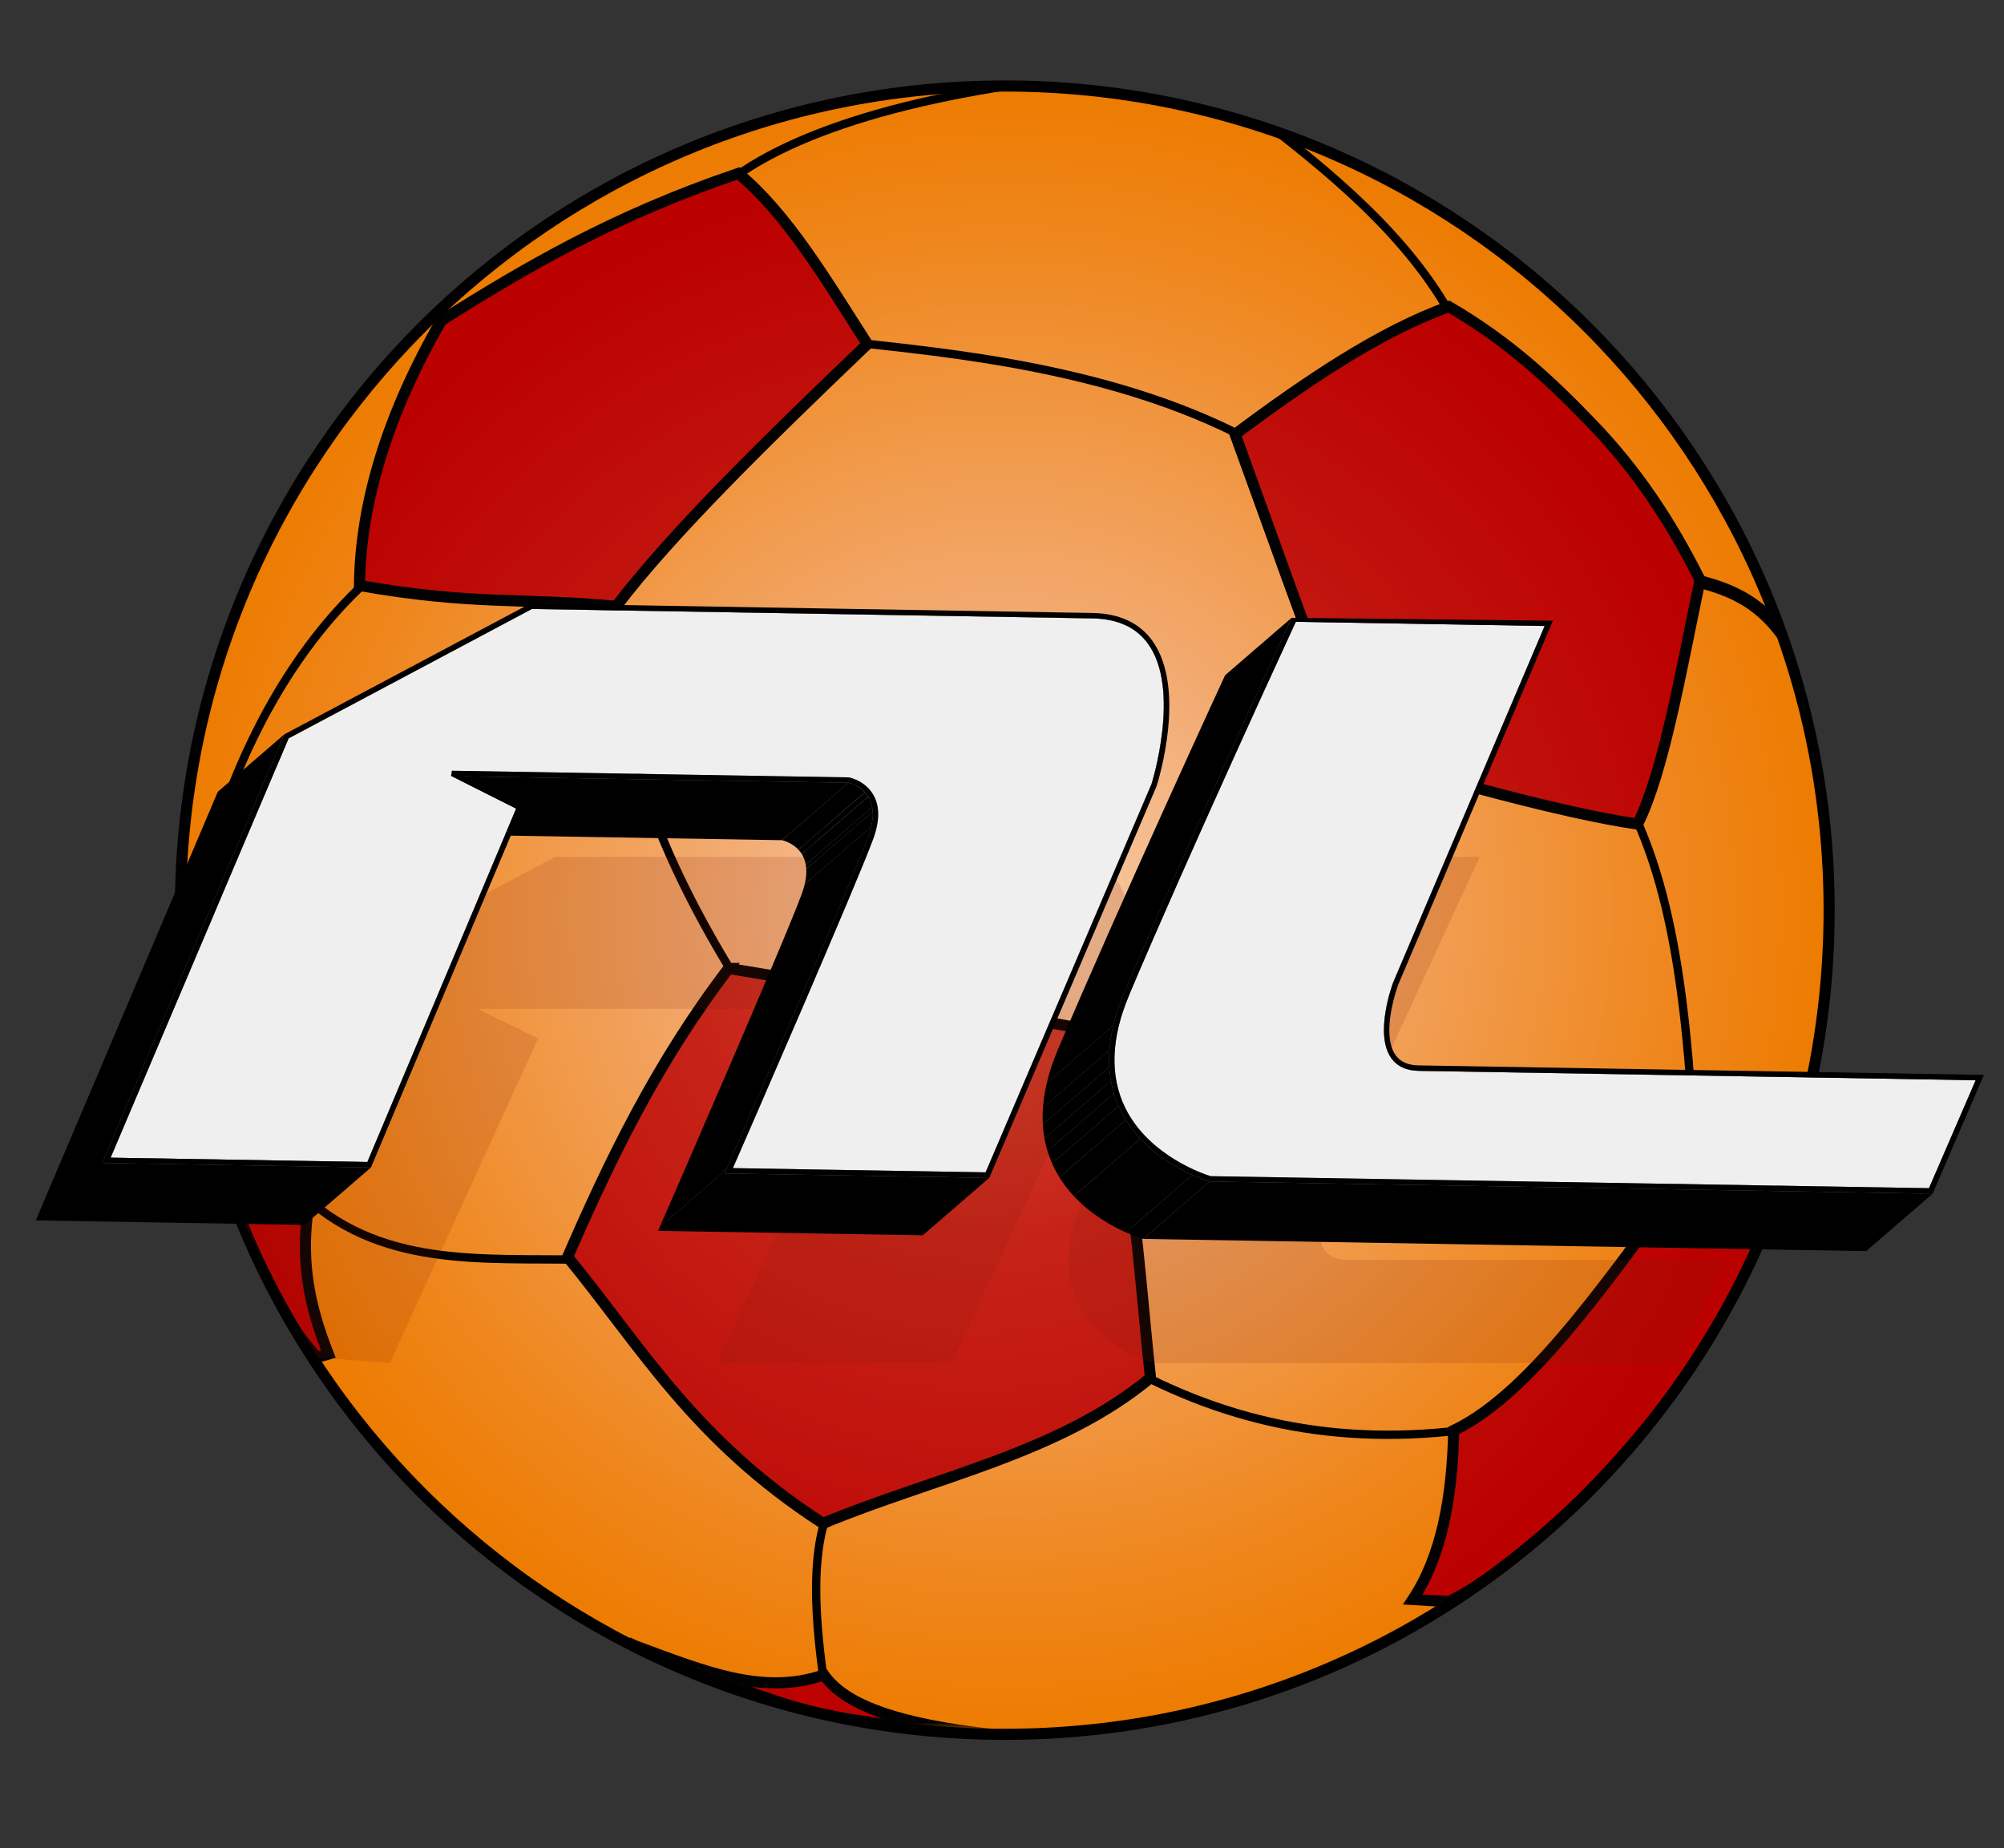 <?xml version="1.0" encoding="UTF-8"?>
<svg xmlns="http://www.w3.org/2000/svg" xmlns:xlink="http://www.w3.org/1999/xlink" viewBox="-41.5 -9.5 361 333">
  <rect x="-41.5" y="-9.5" width="361" height="333" fill="#333333" stroke="none"/>
  <switch>
    <g>
      <g xmlns:cc="http://creativecommons.org/ns#" xmlns:dc="http://purl.org/dc/elements/1.1/" xmlns:inkscape="http://www.inkscape.org/namespaces/inkscape" xmlns:rdf="http://www.w3.org/1999/02/22-rdf-syntax-ns#" xmlns:sodipodi="http://sodipodi.sourceforge.net/DTD/sodipodi-0.dtd" xmlns:svg="http://www.w3.org/2000/svg" inkscape:output_extension="org.inkscape.output.svg.inkscape" inkscape:version=".46" sodipodi:docname="Soccerball_shade_gold.svg" sodipodi:version=".32">
        <radialGradient id="a" cx="139.5" cy="154.5" r="148.5" gradientUnits="userSpaceOnUse">
          <stop offset="0" stop-color="#f8d1af"></stop>
          <stop offset=".333" stop-color="#f3ac74"></stop>
          <stop offset=".394" stop-color="#f2a769"></stop>
          <stop offset=".808" stop-color="#ef871e"></stop>
          <stop offset="1" stop-color="#ed7b00"></stop>
        </radialGradient>
        <path fill="url(#a)" d="M288 154.5c0 82.014-66.486 148.5-148.5 148.5S-9 236.514-9 154.5 57.486 6 139.5 6 288 72.486 288 154.5z"></path>
        <path fill="none" d="M288 154.5c0 82.014-66.486 148.5-148.5 148.5S-9 236.514-9 154.5 57.486 6 139.5 6 288 72.486 288 154.5z"></path>
        <defs>
          <filter id="b" width="294.226" height="300.764" x="-9.356" y="3.4" filterUnits="userSpaceOnUse">
            <feColorMatrix values="1 0 0 0 0 0 1 0 0 0 0 0 1 0 0 0 0 0 1 0"></feColorMatrix>
          </filter>
        </defs>
        <mask id="c" width="294.226" height="300.764" x="-9.356" y="3.4" maskUnits="userSpaceOnUse">
          <path fill="#FFF" d="M288 156.5c0 82.014-66.486 148.5-148.5 148.5S-9 238.514-9 156.5 57.486 8 139.5 8 288 74.486 288 156.5z" filter="url(#b)"></path>
        </mask>
        <g mask="url(#c)" transform="translate(0 -2)">
          <g fill="none" stroke="#000">
            <path stroke-width="2.306" d="M281.359 109.318c-4.395-6.844-8.635-10.005-17.003-12.11"></path>
            <path stroke-width="1.5" d="M33 45.375l13.5 13.75M31 92C.343 113.956-7.125 158.506-6 158.25M70 95.25c-3.161 23.337 5.251 48.914 22.75 76.25M12.125 206.875c14.427 14.424 33.602 12.209 51.625 12.625"></path>
            <path stroke-width="1.5" d="M107.627 264.858c-3.122 8.252-2.315 19.685-.53 31.909" sodipodi:nodetypes="cc"></path>
            <path stroke-width="1.5" d="M86.061 28.42c11.477-11.491 36.095-18.908 68.236-22.274M220.322 50.075c-7.986-14.876-22.058-26.565-36.947-37.825M110.986 54.053c17.643 1.987 49.487 4.601 74.776 18.915M205.5 124c-15.123 20.854-33.378 40.313-54.5 58.5M160.5 238.25c19.357 10.801 40.561 15.445 66.25 11.25M251.5 136.5c9.881 18.553 11.331 44.887 12.75 71.25M260.75 96.75c8.139.273 16.026 4.574 23.5 15.5"></path>
          </g>
          <g fill="#B00" stroke="#000">
            <path d="M23.25 98c20.654 3.619 29.153 2.16 46.25 3.75 10.107-13.262 27.262-30.048 45.25-47.25-7.424-11.585-14.431-23.441-23.25-30.75-22.39 7.59-38.335 16.939-53.5 26.5C28.482 66.824 23.435 82.759 23.25 98zM181 70.75c6.793 18.669 12.635 35.436 21.25 57.75 17.727 4.681 36.626 10.301 51.25 12.5 4.701-9.438 7.811-27.624 11.25-44-5.374-10.688-11.378-19.724-19.376-28.046-7.554-7.86-15.078-14.901-25.874-21.204-12.436 4.485-25.404 13.229-38.5 23zM89.75 167c22.795 3.75 44.787 7.5 66.25 11.25 6.636 20.834 7.494 41.666 9.75 62.5-16.41 13.636-39.039 17.942-59 26.25-23.227-15.014-32.683-31.748-46-48 7.647-17.586 16.083-35.073 29-52zM-8.209 150.346c1.278-.021 2.441-.165 3.23-.48 3.346 21.418 7.729 42.146 19.445 57.982-2.294 11.224-.134 20.221 3.182 28.639-.714.2-1.401.397-2.062.591 0 0-9.678-10.208-14.349-26.654s-7.815-19.233-8.916-32.496-.53-27.582-.53-27.582zM72.966 289.081c12.488 4.613 23 8.993 33.955 5.211 3.283 4.65 10.915 8.334 27.855 10.45l3.725.424s-22.338-1.41-33.695-4.241c-12.044-3.002-31.84-11.844-31.84-11.844zM277.748 209.162c-4.188-2.823-8.659-5.364-13.873-7.162-14.5 19.317-29 41.308-43.5 48.25-.268 11.909-2.123 22.547-7.375 30.469 2.166.146 4.351.262 6.56.339 0 0 15.064-6.727 34.979-30.646s23.209-41.25 23.209-41.25z"></path>
          </g>
          <radialGradient id="d" cx="134.695" cy="164.458" r="141.885" gradientUnits="userSpaceOnUse">
            <stop offset="0" stop-color="#d34b33"></stop>
            <stop offset=".364" stop-color="#c62318"></stop>
            <stop offset="1" stop-color="#b00"></stop>
          </radialGradient>
          <path fill="url(#d)" stroke="#020202" stroke-width="2" d="M23.25 98c20.654 3.619 29.153 2.16 46.25 3.75 10.107-13.262 27.262-30.048 45.25-47.25-7.424-11.585-14.431-23.441-23.25-30.75-22.39 7.59-38.335 16.939-53.5 26.5C28.482 66.824 23.435 82.759 23.25 98zM181 70.75c6.793 18.669 12.635 35.436 21.25 57.75 17.727 4.681 36.626 10.301 51.25 12.5 4.701-9.438 7.811-27.624 11.25-44-5.374-10.688-11.378-19.724-19.376-28.046-7.554-7.86-15.078-14.901-25.874-21.204-12.436 4.485-25.404 13.229-38.5 23zM89.75 167c22.795 3.75 44.787 7.5 66.25 11.25 6.636 20.834 7.494 41.666 9.75 62.5-16.41 13.636-39.039 17.942-59 26.25-23.227-15.014-32.683-31.748-46-48 7.647-17.586 16.083-35.073 29-52zm-97.959-16.654c1.278-.021 2.441-.165 3.23-.48 3.346 21.418 7.729 42.146 19.445 57.982-2.294 11.224-.134 20.221 3.182 28.639-.714.2-1.401.397-2.062.591 0 0-9.678-10.208-14.349-26.654s-7.815-19.233-8.916-32.496-.53-27.582-.53-27.582zm81.175 138.735c12.488 4.613 23 8.993 33.955 5.211 3.283 4.65 10.915 8.334 27.855 10.45l3.725.424s-22.338-1.41-33.695-4.241c-12.044-3.002-31.84-11.844-31.84-11.844zm204.782-79.919c-4.188-2.823-8.659-5.364-13.873-7.162-14.5 19.317-29 41.308-43.5 48.25-.268 11.909-2.123 22.547-7.375 30.469 2.166.146 4.351.262 6.56.339 0 0 15.064-6.727 34.979-30.646s23.209-41.25 23.209-41.25z"></path>
        </g>
        <path fill="none" stroke="#000" stroke-linecap="round" stroke-linejoin="round" stroke-width="2" d="M288 154.5c0 82.014-66.486 148.5-148.5 148.5S-9 236.514-9 154.5 57.486 6 139.5 6 288 72.486 288 154.5z"></path>
        <path fill="#B00" stroke="#000" d="M36.798 47.243L38 48.25"></path>
      </g>
      <path fill="#7F1D0D" d="M17.656 166.716l40.826-21.813h91.86c18.894 0 9.121 27.381 9.121 27.381l-29.534 63.812H87.582s21.934-46.408 25.191-54.529c3.258-8.121-3.257-9.282-3.257-9.282H44.584l10.858 5.337-26.711 58.475-13.145-1.019L.353 207.195l17.303-40.479zm136.16 39.447c-10.858 23.669 12.596 29.933 12.596 29.933h94.215l8.617-18.563h-68.086c-8.903 0-3.258-13.69-3.258-13.69l27.146-58.938H183.35c0-.002-18.676 37.589-29.534 61.258z" opacity=".15"></path>
      <g>
        <path d="M305.989 204.603l-11.979 10.349 8.416-19.462 11.979-10.349zM236.759 103.294l-11.98 10.35-44.834-.753 11.981-10.35zM209.473 167.515l-11.981 10.349 27.287-64.22 11.98-10.35zM314.405 185.141l-11.979 10.349-100.339-1.685 11.979-10.35z"></path>
        <g>
          <defs>
            <path id="e" d="M214.066 183.455l-11.979 10.35c-2.254-.037-3.931-.831-4.988-2.362-3.017-4.362.25-13.202.394-13.578l11.98-10.35c-.145.375-3.41 9.216-.394 13.577 1.057 1.531 2.734 2.325 4.987 2.363z"></path>
          </defs>
          <clipPath id="f">
            <use overflow="visible" xlink:href="#e"></use>
          </clipPath>
          <g clip-path="url(#f)">
            <path d="M214.066 183.455l-11.979 10.35a9.45 9.45 0 0 1-.541-.024l11.979-10.35c.177.012.358.021.541.024"></path>
            <path d="M213.525 183.431l-11.979 10.35c-.39-.028-.76-.082-1.111-.16l11.98-10.351c.351.078.722.131 1.11.161"></path>
            <path d="M212.415 183.27l-11.98 10.351c-.42-.094-.813-.222-1.178-.385l11.979-10.35c.366.163.758.291 1.179.384M211.236 182.886l-11.979 10.35c-.646-.288-1.204-.685-1.674-1.189l11.979-10.35c.47.503 1.029.901 1.674 1.189M209.563 181.696l-11.979 10.35c-.174-.187-.335-.388-.484-.604-.052-.075-.102-.151-.149-.229l11.979-10.35c.049.077.099.153.15.228.148.218.31.419.483.605"></path>
            <path d="M208.929 180.864l-11.979 10.35c-.15-.241-.283-.495-.399-.76l11.979-10.35c.116.264.249.518.399.76M208.529 180.104l-11.979 10.35c-.118-.269-.22-.547-.307-.834l11.98-10.35c.087.288.188.566.306.834"></path>
            <path d="M208.224 179.271l-11.98 10.35c-.099-.327-.178-.665-.239-1.012l11.979-10.35c.062.345.141.684.24 1.012M207.983 178.259l-11.979 10.35c-.079-.445-.13-.904-.156-1.37l11.979-10.35c.027.465.077.924.156 1.37"></path>
            <path d="M207.827 176.889l-11.979 10.35c-.04-.691-.026-1.398.024-2.098l11.98-10.35c-.05.699-.064 1.405-.025 2.098"></path>
            <path d="M207.853 174.791l-11.98 10.35c.103-1.397.354-2.766.63-3.933l11.979-10.351c-.276 1.167-.528 2.537-.629 3.934M208.481 170.857l-11.979 10.351c.438-1.856.936-3.202.99-3.344l11.98-10.35c-.054.142-.552 1.488-.991 3.343"></path>
          </g>
        </g>
        <g>
          <defs>
            <path id="g" d="M165.936 131.773l-11.979 10.35c.038-.131 5.359-17.032-.657-25.307-2.128-2.939-5.49-4.465-9.988-4.54l11.98-10.35c4.498.075 7.859 1.601 9.988 4.54 6.016 8.275.695 25.176.656 25.307z"></path>
          </defs>
          <clipPath id="h">
            <use overflow="visible" xlink:href="#g"></use>
          </clipPath>
          <g clip-path="url(#h)">
            <path d="M165.936 131.773l-11.979 10.35c.01-.033.358-1.143.776-2.916l11.979-10.35c-.417 1.773-.767 2.883-.776 2.916"></path>
            <path d="M166.712 128.857l-11.979 10.35c.496-2.105 1.089-5.146 1.326-8.43l11.979-10.35c-.237 3.284-.83 6.325-1.326 8.43"></path>
            <path d="M168.038 120.427l-11.979 10.35c.111-1.54.145-3.135.053-4.711l11.979-10.35c.092 1.577.058 3.171-.053 4.711M168.091 115.716l-11.979 10.35c-.059-1.015-.17-2.023-.345-3.004l11.979-10.35c.176.981.286 1.989.345 3.004M167.746 112.712l-11.979 10.35c-.135-.756-.308-1.496-.524-2.211l11.98-10.35c.215.715.388 1.455.523 2.211"></path>
            <path d="M167.223 110.501l-11.98 10.35c-.184-.607-.398-1.196-.648-1.763l11.979-10.35c.249.566.465 1.156.649 1.763M166.573 108.737l-11.979 10.35c-.245-.555-.523-1.088-.839-1.595l11.979-10.35c.316.507.594 1.041.839 1.595"></path>
            <path d="M165.734 107.143l-11.979 10.35c-.145-.231-.296-.457-.456-.677-.255-.352-.527-.684-.817-.996l11.979-10.35c.29.312.563.643.818.995.159.221.312.447.455.678"></path>
            <path d="M164.461 105.471l-11.979 10.35c-.939-1.007-2.062-1.802-3.362-2.382l11.979-10.35c1.3.579 2.423 1.374 3.362 2.382M161.099 103.088l-11.979 10.35c-.741-.331-1.541-.591-2.396-.781l11.979-10.35c.856.191 1.654.451 2.396.781"></path>
            <path d="M158.702 102.308l-11.979 10.35c-.724-.161-1.486-.271-2.29-.331l11.979-10.35c.804.059 1.567.17 2.29.331M156.412 101.977l-11.979 10.35c-.366-.027-.739-.044-1.122-.05l11.98-10.35c.382.005.756.022 1.121.05"></path>
          </g>
        </g>
        <g>
          <defs>
            <path id="i" d="M166.468 142.501c6.767-15.033 12.562-27.622 13.478-29.61l11.98-10.35c-.921 1.997-6.765 14.693-13.571 29.816-.81.688-1.613 1.383-2.417 2.077.804-.694 1.607-1.389 2.417-2.077-5.544 12.32-11.727 26.252-16.405 37.323-1.547 3.655-2.426 7.105-2.636 10.33-2.512 2.337-4.991 4.71-7.514 7.035-2.291 2.112-3.204 2.912-4.502 4.043.116-3.431 1.007-7.126 2.671-11.059 4.706-11.132 10.931-25.157 16.499-37.528.771-.666 1.547-1.326 2.324-1.985-.777.659-1.553 1.319-2.324 1.985zm9.441-8.03l-.407.348-.422.36-.435.371-.446.381-.453.388-.461.394-.464.396-.467.398-.466.399-.465.396-.46.394-.454.388-.445.38-.436.372-.422.36-.407.348.407-.348.422-.36.436-.372.445-.38.454-.388.46-.394.465-.396.466-.399.467-.398.464-.396.461-.394.453-.388.446-.381.435-.371.422-.36.407-.348"></path>
          </defs>
          <clipPath id="j">
            <use overflow="visible" xlink:href="#i"></use>
          </clipPath>
          <g clip-path="url(#j)">
            <path fill="#6F6F6F" d="M159.301 182.775l-11.979 10.35c-.057-.957-.048-1.937.024-2.938l11.979-10.35c-.072 1.002-.08 1.981-.024 2.938"></path>
            <path fill="#6C6C6C" d="M159.325 179.838l-11.979 10.35c.1-1.385.323-2.812.669-4.278l11.979-10.351c-.346 1.466-.568 2.893-.669 4.279"></path>
            <path fill="#696969" d="M159.994 175.559l-11.979 10.351c.446-1.895 1.098-3.854 1.954-5.879 10.424-24.662 28.306-63.516 29.977-67.139l11.98-10.35c-1.671 3.623-19.553 42.477-29.977 67.14-.856 2.022-1.508 3.983-1.955 5.877"></path>
          </g>
        </g>
        <path fill="#818181" d="M305.989 204.603l-11.979 10.349-129.41-2.174 11.979-10.349z"></path>
        <path d="M306.644 205.59l-11.98 10.349-130.223-2.204 11.98-10.35z"></path>
        <g>
          <defs>
            <path id="k" d="M147.642 195.723c-.284-1.485-.398-3.031-.344-4.634 1.298-1.131 2.211-1.931 4.502-4.043 2.522-2.325 5.002-4.698 7.514-7.035-.122 1.875-.018 3.674.313 5.393-.254.213-.509.425-.766.636.257-.211.512-.423.766-.636.019.094.037.188.057.282-3.993 3.45-7.986 6.899-11.979 10.35a8.666 8.666 0 0 1-.063-.313c.263-.228.525-.454.788-.682-.263.228-.526.454-.788.682zm11.19-9.659l-.599.518-.619.535-.638.551-.653.564-.665.574-.675.583-.681.588-.684.591-.684.591-.682.588-.674.583-.666.575-.653.564-.638.551-.62.536-.599.517.599-.517.62-.536.638-.551.653-.564.666-.575.674-.583.682-.588.684-.591.684-.591.681-.588.675-.583.665-.574.653-.564.638-.551.619-.535.599-.518"></path>
          </defs>
          <clipPath id="l">
            <use overflow="visible" xlink:href="#k"></use>
          </clipPath>
          <g clip-path="url(#l)">
            <path fill="#757575" d="M160.101 187.318l-11.98 10.351c-.214-.705-.386-1.424-.518-2.158l11.979-10.35c.132.734.305 1.453.519 2.157"></path>
            <path fill="#727272" d="M159.582 185.161l-11.979 10.35c-.141-.778-.234-1.574-.281-2.386l11.979-10.35c.048.812.141 1.607.281 2.386"></path>
            <path fill="#6F6F6F" d="M159.301 182.775l-11.979 10.35c-.057-.957-.048-1.937.024-2.938l11.979-10.35c-.072 1.002-.08 1.981-.024 2.938"></path>
          </g>
        </g>
        <g>
          <defs>
            <path id="m" d="M147.729 196.152c-.009-.039-.017-.078-.024-.117 3.993-3.45 7.986-6.899 11.979-10.35l.033.156c-2.03 1.576-10.572 8.974-11.988 10.311z"></path>
          </defs>
          <clipPath id="n">
            <use overflow="visible" xlink:href="#m"></use>
          </clipPath>
          <g clip-path="url(#n)">
            <path fill="#757575" d="M160.101 187.318l-11.98 10.351c-.214-.705-.386-1.424-.518-2.158l11.979-10.35c.132.734.305 1.453.519 2.157"></path>
          </g>
        </g>
        <g>
          <defs>
            <path id="o" d="M158.093 209.751c.653-.432 1.297-.925 4.357-3.568 1.999-1.728 6.644-5.867 7.622-6.782 3.243 1.994 6.068 2.896 6.507 3.028l-11.979 10.35c-.44-.133-3.265-1.035-6.507-3.028z"></path>
          </defs>
          <clipPath id="p">
            <use overflow="visible" xlink:href="#o"></use>
          </clipPath>
          <g clip-path="url(#p)">
            <path fill="#7E7E7E" d="M176.579 202.429l-11.979 10.35c-.254-.076-1.309-.411-2.78-1.066l11.979-10.35c1.472.655 2.526.989 2.78 1.066"></path>
            <path fill="#828282" d="M173.799 201.362l-11.979 10.35c-2.495-1.11-6.191-3.142-9.227-6.399l11.98-10.35c3.034 3.257 6.731 5.289 9.226 6.399"></path>
          </g>
        </g>
        <g>
          <defs>
            <path id="q" d="M147.729 196.152c1.416-1.337 9.958-8.735 11.988-10.311.33 1.522.842 2.981 1.534 4.372 2.133 4.288 5.674 7.252 8.821 9.187-.979.915-5.623 5.055-7.622 6.782-3.061 2.644-3.704 3.137-4.357 3.568-3.148-1.936-6.689-4.899-8.822-9.187-.699-1.402-1.212-2.874-1.542-4.411z"></path>
          </defs>
          <clipPath id="r">
            <use overflow="visible" xlink:href="#q"></use>
          </clipPath>
          <g clip-path="url(#r)">
            <path fill="#828282" d="M173.799 201.362l-11.979 10.35c-2.495-1.11-6.191-3.142-9.227-6.399l11.98-10.35c3.034 3.257 6.731 5.289 9.226 6.399"></path>
            <path fill="#7E7E7E" d="M164.573 194.963l-11.98 10.35c-.893-.958-1.728-2.022-2.459-3.201l11.98-10.35c.731 1.178 1.567 2.242 2.459 3.201"></path>
            <path fill="#7B7B7B" d="M162.114 191.762l-11.98 10.35c-.308-.495-.597-1.011-.863-1.547-.127-.257-.249-.515-.363-.775l11.979-10.35c.115.261.236.519.364.774.267.536.556 1.053.863 1.548"></path>
            <path fill="#787878" d="M160.887 189.439l-11.979 10.35c-.306-.69-.567-1.397-.787-2.12l11.98-10.351c.218.723.481 1.43.786 2.121"></path>
            <path fill="#757575" d="M160.101 187.318l-11.98 10.351c-.214-.705-.386-1.424-.518-2.158l11.979-10.35c.132.734.305 1.453.519 2.157"></path>
          </g>
        </g>
        <path fill="#EFEFEF" d="M214.066 183.455l100.339 1.686-8.416 19.462-129.41-2.174c-.865-.261-10.998-3.511-15.328-12.215-2.865-5.758-2.629-12.67.698-20.533 10.424-24.663 28.306-63.517 29.977-67.14l44.834.753-27.287 64.221c-.145.375-3.41 9.216-.394 13.578 1.057 1.53 2.734 2.324 4.987 2.362z"></path>
        <g>
          <defs>
            <path id="s" d="M99.418 140.926c3.994-3.45 7.987-6.9 11.98-10.351.202.03 2.945.596 4.413 3.127 0 .001 0 .001.001.002-3.337-6.674-7.986 6.896-11.978 10.348 3.993-3.45 7.985-6.898 11.978-10.348 1.179 2.025 1.177 4.691.008 7.908-3.994 3.45-7.987 6.9-11.98 10.35 1.169-3.218 1.171-5.884-.009-7.909-1.468-2.532-4.21-3.098-4.413-3.127z"></path>
          </defs>
          <clipPath id="t">
            <use overflow="visible" xlink:href="#s"></use>
          </clipPath>
          <g clip-path="url(#t)">
            <path fill="#696969" d="M90.519 200.982l-11.98 10.351c2.681-6.141 22.269-51.08 25.302-59.371.232-.638.418-1.255.558-1.849l11.979-10.351c-.14.595-.326 1.211-.558 1.85-3.033 8.29-22.621 53.23-25.301 59.37"></path>
            <path fill="#6C6C6C" d="M116.378 139.763l-11.979 10.351c.152-.648.25-1.269.293-1.862l11.98-10.351c-.044.593-.141 1.214-.294 1.862"></path>
            <path fill="#6F6F6F" d="M116.671 137.9l-11.98 10.351c.03-.407.033-.802.011-1.183l11.98-10.351c.023.382.019.776-.011 1.183"></path>
            <path fill="#727272" d="M116.683 136.718l-11.98 10.351a7.757 7.757 0 0 0-.106-.907l11.98-10.35c.052.292.088.595.106.906"></path>
            <path fill="#757575" d="M116.577 135.812l-11.98 10.35c-.048-.266-.11-.524-.186-.774l11.98-10.351c.076.25.138.509.186.775"></path>
            <path fill="#787878" d="M116.391 135.036l-11.98 10.351c-.075-.249-.165-.49-.268-.724l11.98-10.351c.103.235.192.476.268.724"></path>
            <path fill="#7B7B7B" d="M116.123 134.313l-11.98 10.351c-.093-.21-.196-.413-.312-.61-.03-.052-.06-.102-.09-.151l11.98-10.35c.031.05.061.1.09.15.116.196.219.401.312.61"></path>
            <path fill="#7E7E7E" d="M115.721 133.552l-11.98 10.35c-.223-.36-.472-.679-.734-.96l11.98-10.35c.263.281.512.599.734.96"></path>
            <path fill="#828282" d="M114.987 132.592l-11.98 10.35c-.727-.778-1.56-1.271-2.241-1.575l11.98-10.351c.681.303 1.514.797 2.241 1.576"></path>
            <path fill="#7E7E7E" d="M112.746 131.016l-11.98 10.351c-.556-.248-1.01-.369-1.225-.417l11.98-10.35c.214.047.669.169 1.225.416"></path>
            <path fill="#7B7B7B" d="M111.521 130.6l-11.98 10.35c-.061-.014-.103-.021-.122-.023l11.98-10.351c.019.002.06.01.122.024"></path>
          </g>
        </g>
        <g>
          <defs>
            <path id="u" d="M176.421 203.385l-11.979 10.351c-.459-.131-11.314-3.296-16.029-12.764-3.006-6.034-2.787-13.218.66-21.361 10.9-25.772 29.919-67.026 30.114-67.436l11.979-10.35c-.194.41-19.214 41.664-30.114 67.437-3.447 8.143-3.665 15.327-.66 21.36 4.715 9.468 15.571 12.632 16.029 12.763z"></path>
          </defs>
          <clipPath id="v">
            <use overflow="visible" xlink:href="#u"></use>
          </clipPath>
          <g clip-path="url(#v)">
            <path d="M176.421 203.385l-11.979 10.351c-.147-.042-1.369-.397-3.115-1.175l11.979-10.351c1.747.777 2.967 1.133 3.115 1.175"></path>
            <path d="M173.306 202.21l-11.979 10.351c-2.574-1.146-6.289-3.209-9.387-6.537l11.98-10.35c3.097 3.327 6.811 5.39 9.386 6.536"></path>
            <path d="M163.92 195.674l-11.98 10.35c-.939-1.01-1.822-2.136-2.6-3.388l11.98-10.351c.777 1.253 1.659 2.379 2.6 3.389"></path>
            <path d="M161.32 192.285l-11.98 10.351c-.329-.532-.641-1.086-.928-1.664-.137-.275-.268-.552-.391-.832L160 189.79c.124.279.254.557.391.831.289.578.599 1.133.929 1.664"></path>
            <path d="M160.001 189.79l-11.979 10.35c-.323-.731-.601-1.479-.832-2.243l11.979-10.35c.231.764.509 1.512.832 2.243"></path>
            <path d="M159.169 187.547l-11.979 10.35c-.226-.741-.407-1.498-.546-2.271l11.98-10.35c.138.772.32 1.529.545 2.271"></path>
            <path d="M158.624 185.276l-11.98 10.35c-.146-.816-.245-1.65-.295-2.5l11.98-10.35c.05.85.148 1.683.295 2.5"></path>
            <path d="M158.329 182.776l-11.98 10.35c-.058-.995-.05-2.014.025-3.054l11.98-10.35c-.075 1.041-.083 2.058-.025 3.054"></path>
            <path d="M158.354 179.723l-11.98 10.35c.104-1.434.334-2.908.69-4.423l11.98-10.35c-.356 1.514-.587 2.989-.69 4.423"></path>
            <path d="M159.045 175.3l-11.98 10.35c.459-1.948 1.129-3.963 2.008-6.039 10.9-25.772 29.919-67.026 30.114-67.436l11.979-10.35c-.194.41-19.214 41.664-30.114 67.437-.879 2.075-1.548 4.089-2.007 6.038"></path>
          </g>
        </g>
        <path d="M214.032 182.469l101.857 1.711-9.246 21.41-130.223-2.205c-.458-.131-11.313-3.295-16.029-12.764-3.005-6.033-2.787-13.218.66-21.36 10.9-25.772 29.92-67.026 30.114-67.437l47.069.518-.29.69-27.568 64.892c-.033.07-3.228 8.709-.515 12.636.875 1.255 2.233 1.877 4.171 1.909zm91.957 22.134l8.416-19.462-100.339-1.686c-2.253-.038-3.931-.832-4.987-2.363-3.017-4.361.249-13.202.394-13.577l27.286-64.22-44.833-.753c-1.671 3.623-19.553 42.477-29.978 67.14-3.326 7.863-3.563 14.775-.697 20.533 4.33 8.704 14.463 11.954 15.328 12.215l129.41 2.173M155.291 101.926l-11.98 10.35-100.976-1.696 11.98-10.351zM136.051 201.747l-11.981 10.351 29.886-69.975 11.98-10.35z"></path>
        <path fill="#818181" d="M111.398 130.575l-11.98 10.351-71.468-1.201 11.98-10.35z"></path>
        <path d="M111.346 131.542l-11.98 10.351-69.294-1.157 11.98-10.349z"></path>
        <path d="M51.482 136.203l-11.98 10.35-11.729-5.907 11.98-10.35z"></path>
        <path d="M39.753 130.296l-11.98 10.35.177-.921 11.98-10.35z"></path>
        <g>
          <defs>
            <path id="w" d="M78.538 211.333c2.681-6.14 22.26-51.06 25.3-59.365 2.259-1.951 4.517-3.902 6.776-5.854.234-.202.547-.473.782-.676 1.008-.87 2.016-1.741 3.023-2.611.214-.185.499-.431.712-.615.207-.178.415-.594.688-.594-3.04 8.305-22.62 53.226-25.3 59.364-3.595 3.106-8.387 7.246-11.981 10.351z"></path>
          </defs>
          <clipPath id="x">
            <use overflow="visible" xlink:href="#w"></use>
          </clipPath>
          <g clip-path="url(#x)">
            <path fill="#696969" d="M90.519 200.982l-11.98 10.351c2.681-6.141 22.269-51.08 25.302-59.371.232-.638.418-1.255.558-1.849l11.979-10.351c-.14.595-.326 1.211-.558 1.85-3.033 8.29-22.621 53.23-25.301 59.37"></path>
          </g>
        </g>
        <path fill="#818181" d="M136.051 201.748l-11.981 10.35-45.532-.765 11.981-10.351z"></path>
        <g>
          <defs>
            <path id="y" d="M89.323 201.244l-11.98 10.35c.226-.516 22.353-51.175 25.584-60.017 1.067-2.92 1.097-5.295.083-7.055-1.227-2.124-3.619-2.63-3.645-2.63l11.98-10.351c.026.001 2.418.507 3.645 2.631 1.014 1.759.984 4.134-.083 7.055-3.231 8.842-25.358 59.502-25.584 60.017z"></path>
          </defs>
          <clipPath id="z">
            <use overflow="visible" xlink:href="#y"></use>
          </clipPath>
          <g clip-path="url(#z)">
            <path d="M89.323 201.244l-11.98 10.35c.226-.516 22.353-51.175 25.584-60.017.222-.608.399-1.193.532-1.754l11.98-10.35c-.132.561-.31 1.146-.532 1.754-3.231 8.842-25.358 59.502-25.584 60.017"></path>
            <path d="M115.439 139.474l-11.98 10.35c.14-.592.229-1.157.268-1.694l11.98-10.35c-.039.536-.128 1.102-.268 1.694M115.707 137.779l-11.98 10.35c.026-.362.029-.712.01-1.048l11.98-10.351c.019.337.016.687-.01 1.049"></path>
            <path d="M115.717 136.73l-11.98 10.351c-.016-.272-.046-.536-.092-.792l11.98-10.35c.045.255.076.519.092.791"></path>
            <path d="M115.625 135.939l-11.98 10.35c-.041-.229-.094-.449-.159-.664l11.98-10.351c.064.215.117.437.159.665M115.465 135.274l-11.98 10.351c-.064-.212-.14-.416-.227-.613l11.98-10.351c.088.198.163.402.227.613M115.238 134.661l-11.98 10.351c-.074-.168-.157-.331-.248-.489-.027-.047-.055-.093-.083-.138l11.98-10.351c.028.046.056.092.083.139.092.158.174.32.248.488"></path>
            <path d="M114.908 134.034l-11.98 10.351c-.182-.292-.385-.552-.6-.782l11.98-10.35c.215.23.418.49.6.781"></path>
            <path d="M114.308 133.253l-11.98 10.35c-.632-.678-1.367-1.104-1.946-1.362l11.98-10.351c.579.257 1.313.685 1.946 1.363M112.362 131.89l-11.98 10.351c-.488-.218-.866-.315-.98-.341l11.98-10.35c.114.025.492.123.98.34M111.381 131.55l-11.98 10.35c-.017-.004-.027-.006-.033-.007l11.98-10.35c.006.001.017.003.033.007"></path>
            <path d="M111.349 131.543l-11.98 10.35h-.003l11.98-10.351.003.001"></path>
          </g>
        </g>
        <path d="M136.706 202.735l-11.98 10.35-47.682-.801 11.98-10.349zM89.024 201.935l-11.98 10.349.299-.69 11.98-10.35zM54.315 100.229l-11.98 10.351-43.836 23.317 11.98-10.349zM24.674 199.876l-11.98 10.351 26.808-63.674 11.98-10.35z"></path>
        <path fill="#EFEFEF" d="M165.279 106.466c6.017 8.275.695 25.176.656 25.308l-29.885 69.975-45.532-.766c2.681-6.141 22.269-51.08 25.302-59.37 1.169-3.218 1.171-5.884-.009-7.91-1.468-2.531-4.211-3.097-4.413-3.127l-71.468-1.2-.177.921 11.729 5.907-26.808 63.674-46.257-.777 32.063-75.552 43.836-23.318 100.976 1.696c4.497.074 7.858 1.6 9.987 4.539z"></path>
        <path fill="#818181" d="M24.674 199.877l-11.98 10.35-46.257-.778 11.98-10.349z"></path>
        <path fill="#696969" d="M-21.583 199.1l-11.98 10.349 32.062-75.552 11.98-10.349z"></path>
        <path d="M166.053 105.916c6.313 8.702 1.023 25.533.795 26.242l-30.142 70.577-47.682-.801.299-.69c.226-.516 22.353-51.175 25.584-60.017 1.067-2.921 1.097-5.296.083-7.055-1.227-2.124-3.619-2.63-3.645-2.631l-69.294-1.155 10.689 5.38-27.413 65.098-48.396-.813 32.78-77.228 44.325-23.575 101.221 1.7c4.829.081 8.467 1.753 10.796 4.968zm-30.002 95.831l29.885-69.974c.039-.132 5.36-17.032-.656-25.308-2.129-2.939-5.49-4.465-9.988-4.54l-100.976-1.696-43.836 23.318-32.063 75.553 46.257.776 26.808-63.673-11.729-5.907.177-.921 71.468 1.2c.202.03 2.945.596 4.413 3.127 1.18 2.026 1.178 4.692.009 7.91-3.033 8.29-22.621 53.229-25.302 59.37l45.533.765"></path>
        <path d="M25.328 200.864l-11.98 10.35-48.396-.813 11.98-10.35zM-23.068 200.051l-11.98 10.35 32.779-77.228 11.98-10.35z"></path>
      </g>
    </g>
  </switch>
</svg>
